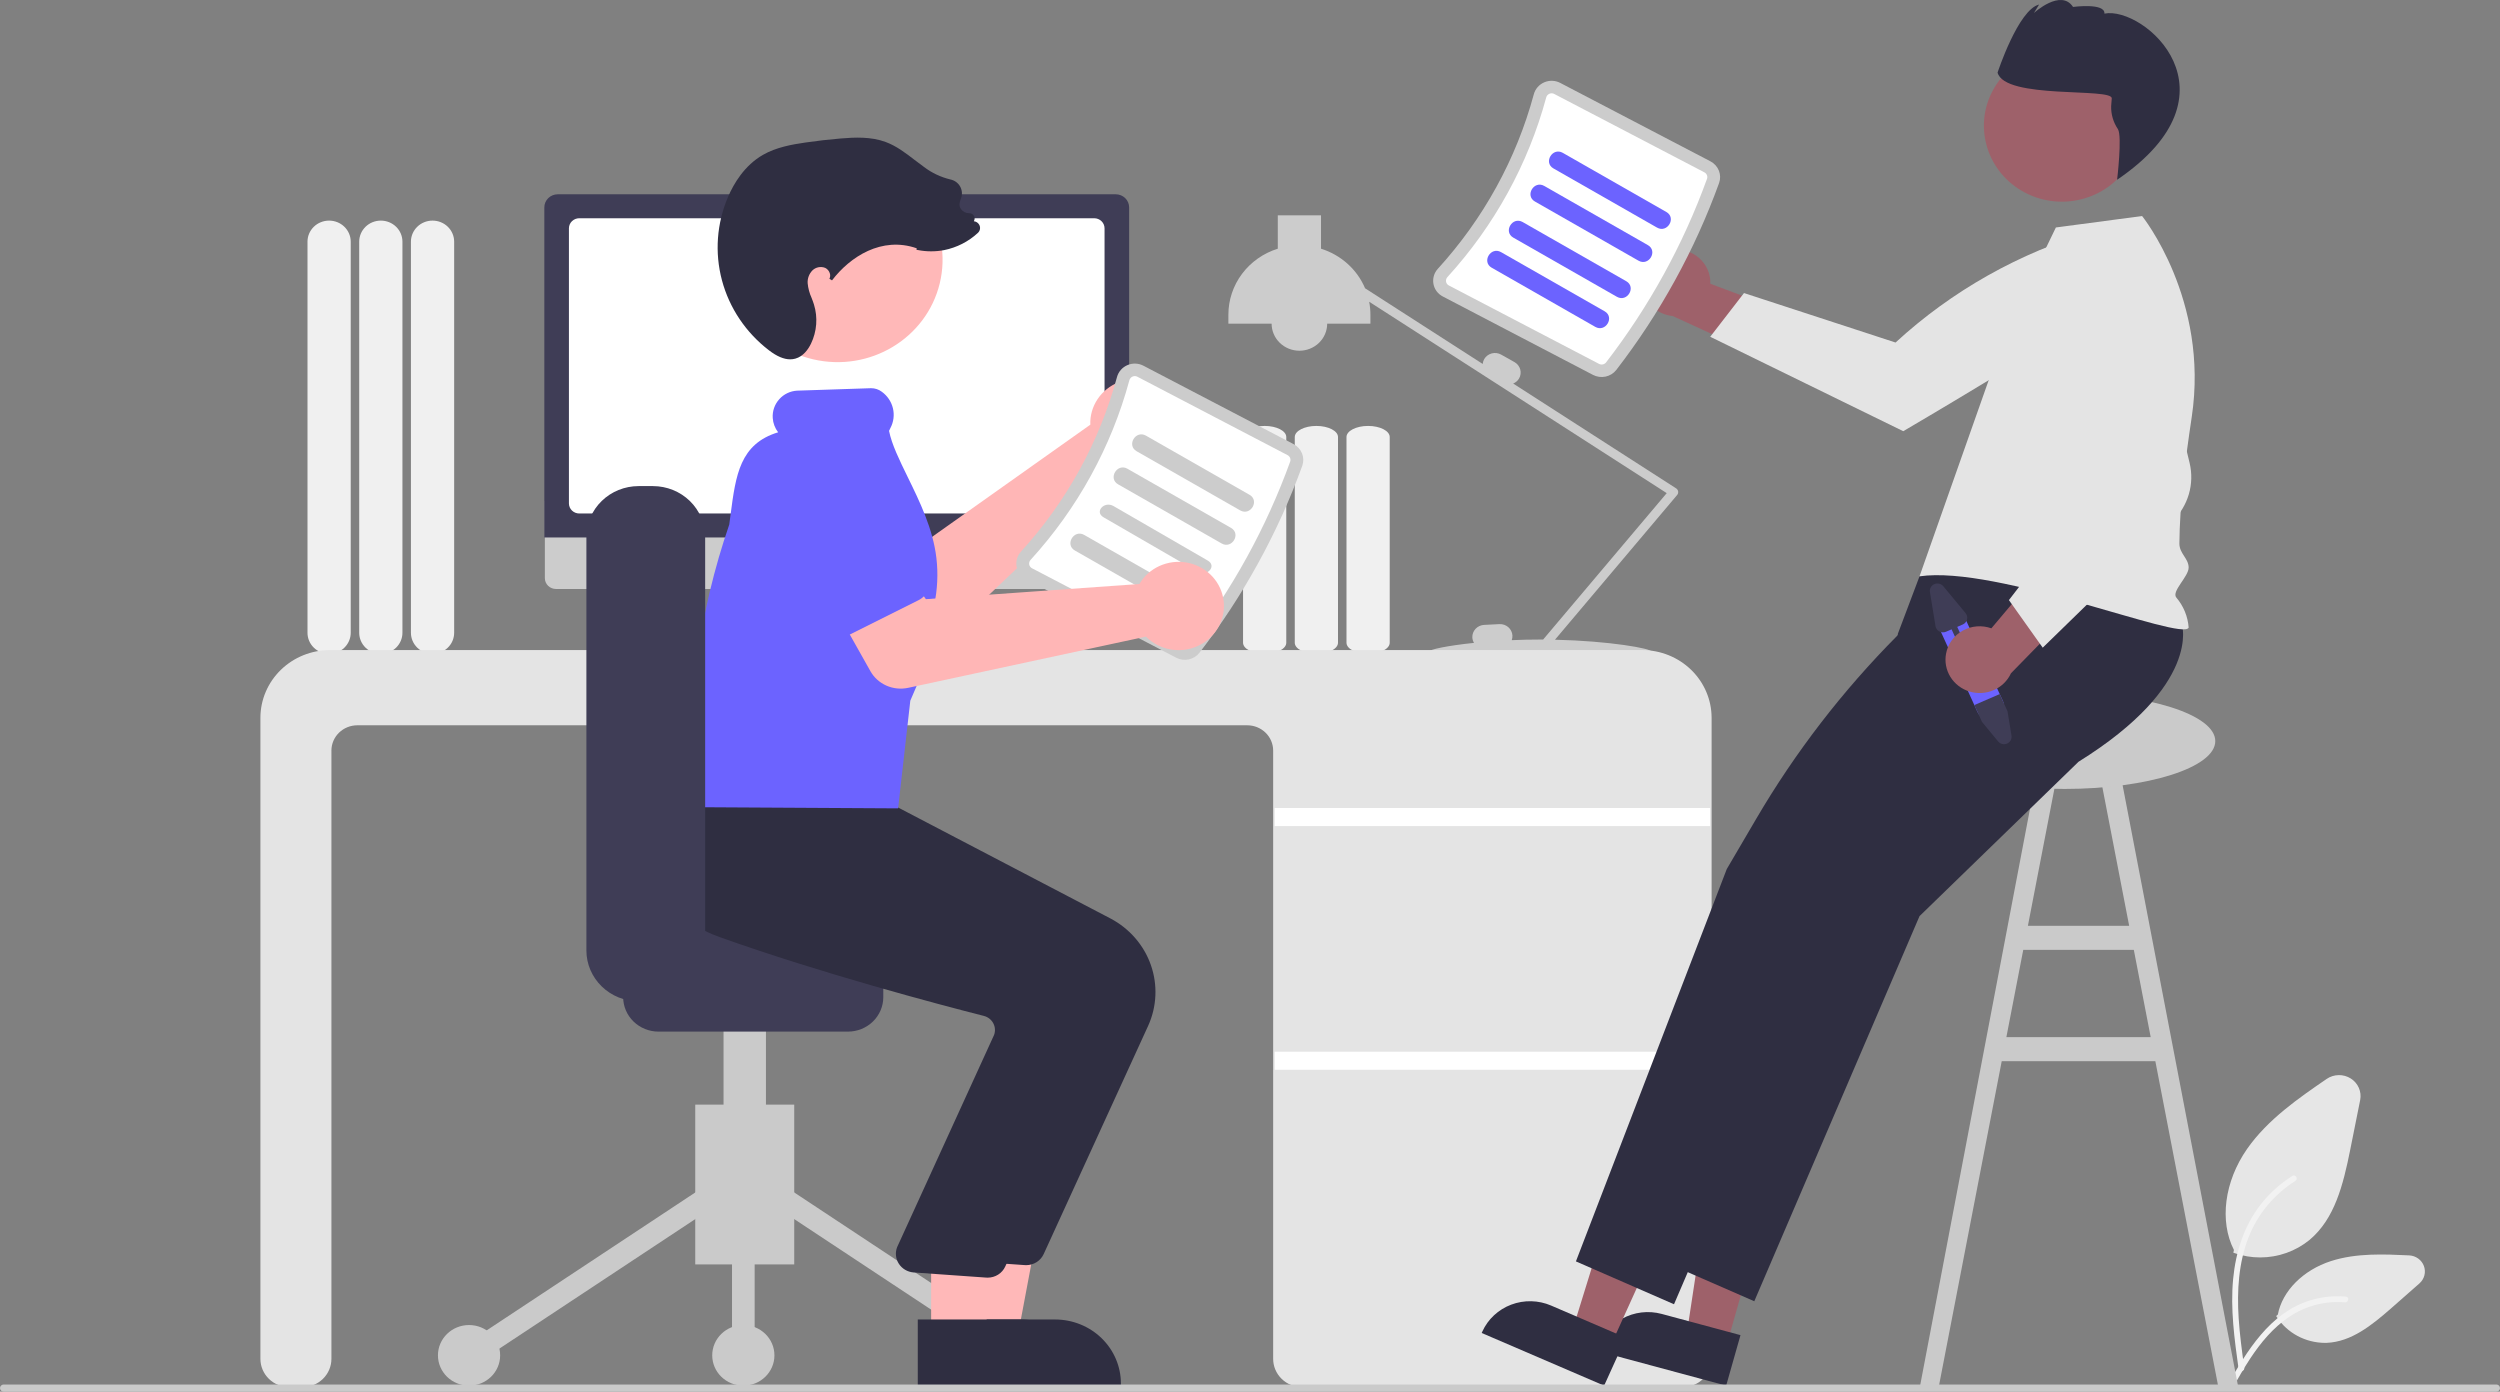 <svg width="600" height="334" viewBox="0 0 600 334" fill="none" xmlns="http://www.w3.org/2000/svg">
<rect x="0" y="0" width="600" height="334" fill="#808080" stroke="none"/>
<g clip-path="url(#clip0_4_906)">
<path d="M98.623 151.865V58C98.623 56.659 99.169 55.374 100.142 54.426C101.115 53.478 102.435 52.946 103.81 52.946C105.186 52.946 106.505 53.478 107.478 54.426C108.451 55.374 108.998 56.659 108.998 58V151.865C108.998 153.206 108.451 154.491 107.478 155.439C106.505 156.387 105.186 156.919 103.81 156.919C102.435 156.919 101.115 156.387 100.142 155.439C99.169 154.491 98.623 153.206 98.623 151.865Z" fill="#F0F0F0"/>
<path d="M86.211 151.865V58C86.211 56.659 86.757 55.374 87.73 54.426C88.703 53.478 90.022 52.946 91.398 52.946C92.774 52.946 94.093 53.478 95.066 54.426C96.039 55.374 96.585 56.659 96.585 58V151.865C96.585 153.206 96.039 154.491 95.066 155.439C94.093 156.387 92.774 156.919 91.398 156.919C90.022 156.919 88.703 156.387 87.73 155.439C86.757 154.491 86.211 153.206 86.211 151.865Z" fill="#F0F0F0"/>
<path d="M73.798 151.865V58C73.798 56.659 74.345 55.374 75.317 54.426C76.29 53.478 77.61 52.946 78.986 52.946C80.361 52.946 81.681 53.478 82.653 54.426C83.626 55.374 84.173 56.659 84.173 58V151.865C84.173 153.206 83.626 154.491 82.653 155.439C81.681 156.387 80.361 156.919 78.986 156.919C77.61 156.919 76.29 156.387 75.317 155.439C74.345 154.491 73.798 153.206 73.798 151.865Z" fill="#F0F0F0"/>
<path d="M542.434 301.787C540.345 301.788 538.271 301.438 536.305 300.75L536.002 300.644L536.141 299.99C532.62 293.058 533.851 283.562 539.293 275.753C544.241 268.655 551.764 263.494 558.401 258.941C559.244 258.364 560.244 258.045 561.274 258.025C562.304 258.006 563.316 258.288 564.18 258.833C565.044 259.379 565.722 260.164 566.124 261.088C566.527 262.012 566.637 263.031 566.44 264.017L564.066 275.882C562.353 284.442 560.316 292.544 554.272 297.596C550.953 300.303 546.762 301.786 542.434 301.787Z" fill="#E6E6E6"/>
<path d="M557.978 322.291C555.679 322.278 553.42 321.705 551.406 320.625C549.392 319.545 547.686 317.992 546.445 316.106L546.273 315.846L546.683 315.493C547.745 309.848 552.739 304.818 559.446 302.655C565.541 300.689 572.27 301.011 578.202 301.293C578.986 301.33 579.741 301.594 580.372 302.049C581.002 302.505 581.479 303.133 581.743 303.853C582.007 304.573 582.045 305.354 581.853 306.095C581.661 306.837 581.248 307.506 580.665 308.019L573.99 313.89C569.139 318.155 564.301 322.006 558.466 322.282C558.303 322.288 558.14 322.291 557.978 322.291Z" fill="#E6E6E6"/>
<path d="M537.262 328.567C536.277 321.415 535.263 314.171 535.954 306.942C536.568 300.522 538.535 294.252 542.538 289.111C544.653 286.396 547.239 284.062 550.178 282.214C550.942 281.734 551.646 282.94 550.885 283.418C545.789 286.642 541.869 291.352 539.686 296.877C537.248 303.054 536.857 309.787 537.277 316.349C537.531 320.317 538.07 324.259 538.612 328.196C538.656 328.373 538.63 328.559 538.539 328.718C538.449 328.877 538.3 328.997 538.123 329.054C538.034 329.077 537.941 329.083 537.849 329.071C537.757 329.059 537.669 329.03 537.589 328.985C537.509 328.939 537.439 328.879 537.383 328.808C537.327 328.736 537.286 328.654 537.262 328.567Z" fill="#F2F2F2"/>
<path d="M534.477 332.678C539.221 324.316 544.724 315.022 554.558 312.052C557.288 311.229 560.157 310.934 563.004 311.183C563.901 311.26 563.677 312.637 562.782 312.56C558 312.169 553.23 313.426 549.303 316.113C545.502 318.689 542.543 322.272 540.038 326.071C538.504 328.398 537.13 330.824 535.755 333.246C535.316 334.02 534.032 333.462 534.477 332.678Z" fill="#F2F2F2"/>
<path d="M532.341 332.556L537.132 332.663L508.246 182.306L503.456 183.186L510.999 222.19H486.697L494.24 183.186L489.45 182.306L460.805 332.663L465.355 332.556L480.414 254.682H517.282L532.341 332.556ZM481.531 248.906L485.58 227.967H512.116L516.165 248.906H481.531Z" fill="#CACACA"/>
<path d="M323.157 154.26V104.883C323.157 103.417 325.484 102.224 328.345 102.224C331.205 102.224 333.532 103.417 333.532 104.883V154.26C333.532 155.726 331.205 156.919 328.345 156.919C325.484 156.919 323.157 155.726 323.157 154.26Z" fill="#F0F0F0"/>
<path d="M310.745 154.26V104.883C310.745 103.417 313.072 102.224 315.932 102.224C318.793 102.224 321.12 103.417 321.12 104.883V154.26C321.12 155.726 318.793 156.919 315.932 156.919C313.072 156.919 310.745 155.726 310.745 154.26Z" fill="#F0F0F0"/>
<path d="M298.333 154.26V104.883C298.333 103.417 300.66 102.224 303.52 102.224C306.38 102.224 308.707 103.417 308.707 104.883V154.26C308.707 155.726 306.38 156.919 303.52 156.919C300.66 156.919 298.333 155.726 298.333 154.26Z" fill="#F0F0F0"/>
<path d="M402.755 117.948C402.732 117.798 402.677 117.655 402.593 117.527C402.509 117.399 402.399 117.289 402.269 117.206L363.162 92.051C363.752 91.811 364.244 91.39 364.566 90.853C364.956 90.189 365.062 89.401 364.859 88.662C364.655 87.923 364.16 87.292 363.481 86.907L360.272 85.102C359.591 84.722 358.783 84.619 358.024 84.817C357.265 85.015 356.618 85.498 356.223 86.159C356.01 86.523 355.882 86.928 355.848 87.346L327.619 69.187C326.671 66.95 325.233 64.941 323.407 63.301C321.581 61.66 319.409 60.427 317.044 59.688V51.682H306.669V59.688C303.227 60.761 300.224 62.871 298.093 65.715C295.962 68.558 294.813 71.988 294.813 75.509V77.675H305.187C305.187 79.399 305.89 81.052 307.141 82.27C308.391 83.489 310.088 84.174 311.857 84.174C313.625 84.174 315.322 83.489 316.573 82.27C317.823 81.052 318.526 79.399 318.526 77.675H328.9V75.509C328.899 74.471 328.799 73.435 328.601 72.415L400.014 118.351L370.349 153.493C370.119 153.492 369.889 153.49 369.658 153.49C367.291 153.49 364.997 153.544 362.812 153.638C362.944 153.281 363.002 152.902 362.982 152.523C362.939 151.759 362.587 151.043 362.003 150.531C361.42 150.018 360.652 149.752 359.867 149.789L356.167 149.977C355.383 150.019 354.648 150.362 354.122 150.931C353.596 151.499 353.323 152.248 353.361 153.012C353.389 153.463 353.526 153.902 353.763 154.291C347.22 154.969 342.98 155.903 342.98 156.378C342.98 157.156 354.365 156.415 368.614 156.38C368.68 156.56 368.793 156.72 368.943 156.844C369.093 156.968 369.274 157.051 369.468 157.084C369.661 157.117 369.86 157.099 370.044 157.032C370.229 156.966 370.391 156.853 370.516 156.705L370.79 156.38C384.998 156.418 396.335 157.155 396.335 156.378C396.335 155.645 386.255 153.823 373.195 153.531L402.515 118.798C402.614 118.68 402.686 118.544 402.728 118.398C402.769 118.251 402.779 118.098 402.755 117.948Z" fill="#CCCCCC"/>
<path d="M403.825 332.917H312.517C310.672 332.915 308.903 332.2 307.598 330.928C306.294 329.657 305.56 327.933 305.558 326.135V180.127C305.556 178.521 304.9 176.981 303.734 175.845C302.568 174.709 300.988 174.07 299.339 174.068H85.76C84.112 174.07 82.531 174.709 81.365 175.845C80.199 176.981 79.543 178.521 79.541 180.127V326.135C79.539 327.933 78.805 329.657 77.501 330.928C76.196 332.2 74.427 332.915 72.582 332.917H69.457C67.612 332.915 65.843 332.2 64.538 330.928C63.233 329.657 62.5 327.933 62.498 326.135V172.263C62.502 167.956 64.261 163.826 67.386 160.781C70.512 157.735 74.75 156.022 79.171 156.017H394.112C398.532 156.022 402.77 157.735 405.896 160.781C409.022 163.826 410.78 167.956 410.785 172.263V326.135C410.783 327.933 410.049 329.657 408.744 330.928C407.439 332.2 405.67 332.915 403.825 332.917Z" fill="#E4E4E4"/>
<path d="M410.415 193.924H305.928V198.256H410.415V193.924Z" fill="white"/>
<path d="M410.415 252.409H305.928V256.742H410.415V252.409Z" fill="white"/>
<path d="M219.437 155.304L216.434 154.072L214.374 139.404H186.941L184.708 154.012L182.021 155.321C181.893 155.383 181.789 155.487 181.729 155.613C181.668 155.74 181.653 155.883 181.686 156.02C181.719 156.156 181.798 156.277 181.91 156.364C182.023 156.451 182.163 156.498 182.306 156.498H219.19C219.337 156.498 219.48 156.449 219.594 156.358C219.708 156.267 219.786 156.141 219.815 156C219.844 155.859 219.822 155.713 219.754 155.586C219.685 155.459 219.573 155.36 219.437 155.304Z" fill="#E6E6E6"/>
<path d="M268.188 141.355H133.428C132.721 141.354 132.043 141.079 131.544 140.591C131.044 140.103 130.764 139.443 130.764 138.754V120.238H270.852V138.754C270.852 139.443 270.571 140.103 270.072 140.591C269.573 141.079 268.895 141.354 268.188 141.355Z" fill="#CCCCCC"/>
<path d="M270.993 128.989H130.641V49.764C130.642 48.932 130.981 48.135 131.585 47.547C132.188 46.959 133.006 46.629 133.859 46.628H267.774C268.628 46.629 269.446 46.959 270.049 47.547C270.652 48.135 270.992 48.932 270.993 49.764V128.989Z" fill="#3F3D56"/>
<path d="M262.61 123.239H139.023C138.366 123.238 137.735 122.983 137.27 122.53C136.805 122.077 136.543 121.462 136.542 120.821V54.795C136.543 54.154 136.805 53.54 137.27 53.087C137.735 52.633 138.366 52.378 139.023 52.378H262.61C263.268 52.378 263.899 52.633 264.364 53.087C264.829 53.54 265.091 54.154 265.091 54.795V120.821C265.091 121.462 264.829 122.077 264.364 122.53C263.899 122.983 263.268 123.238 262.61 123.239Z" fill="white"/>
<path d="M401.153 59.957C402.335 59.791 403.54 59.88 404.684 60.217C405.827 60.554 406.88 61.131 407.77 61.908C408.66 62.684 409.364 63.641 409.832 64.712C410.301 65.782 410.524 66.94 410.484 68.103L437.58 78.265L425.304 86.811L401.455 75.851C399.454 75.656 397.596 74.753 396.232 73.312C394.869 71.871 394.096 69.994 394.059 68.035C394.021 66.076 394.723 64.171 396.031 62.683C397.338 61.194 399.161 60.224 401.153 59.957Z" fill="#9E616A"/>
<path d="M504.037 54.969L508.621 63.089C507.513 68.24 504.65 72.874 500.497 76.238C493.479 82.006 456.782 103.486 456.782 103.486L410.454 80.824L418.559 70.331L454.93 82.207C468.423 69.793 484.705 60.622 502.479 55.424L504.037 54.969Z" fill="#E4E4E4"/>
<path d="M495.513 189.344C515.481 189.344 531.669 184.205 531.669 177.865C531.669 171.525 515.481 166.386 495.513 166.386C475.545 166.386 459.357 171.525 459.357 177.865C459.357 184.205 475.545 189.344 495.513 189.344Z" fill="#CACACA"/>
<path d="M414.401 322.828L404.8 320.243L410.467 282.929L424.638 286.746L414.401 322.828Z" fill="#9E616A"/>
<path d="M414.277 332.556L383.32 324.218L383.428 323.836C384.311 320.723 386.428 318.078 389.312 316.485C392.196 314.892 395.612 314.48 398.808 315.341L398.808 315.341L417.716 320.434L414.277 332.556Z" fill="#2F2E41"/>
<path d="M386.565 322.95L377.452 319.029L388.636 282.918L402.084 288.704L386.565 322.95Z" fill="#9E616A"/>
<path d="M384.988 332.556L355.607 319.915L355.771 319.552C357.11 316.597 359.6 314.282 362.691 313.115C365.783 311.948 369.224 312.025 372.257 313.33L372.257 313.33L390.202 321.051L384.988 332.556Z" fill="#2F2E41"/>
<path d="M523.652 149.8C523.652 149.8 528.481 164.38 498.848 182.819L460.684 219.873L421.029 312.299L397.487 302.015L402.104 290.006L405.202 281.947L406.787 277.824L408.487 273.405L433.691 207.853L454.862 171.735L455.476 152.136L460.684 138.321L498.464 125.258L523.652 149.8Z" fill="#2F2E41"/>
<path d="M504.385 150.522C504.385 150.522 509.214 165.102 479.581 183.541L441.417 220.595L401.762 313.021L378.22 302.737L382.837 290.728L385.935 282.669L387.52 278.547L389.22 274.127L414.424 208.576L421.512 196.482C430.864 180.528 442.228 165.776 455.338 152.571L462.287 145.572L463.028 134.741L479.197 125.98L504.385 150.522Z" fill="#2F2E41"/>
<path d="M481.554 79.144L493.411 54.594L514.102 51.844C514.102 51.844 530.258 71.9 526.017 100.083C524.426 110.651 523.13 121.173 523.052 130.409C523.032 132.866 525.238 133.963 525.276 136.185C525.312 138.367 521.094 141.922 522.311 143.405C524.053 145.45 525.09 147.976 525.276 150.626C523.807 154.031 479.364 135.583 460.684 138.321L481.554 79.144Z" fill="#E4E4E4"/>
<path d="M510.942 39.485C516.224 30.828 513.303 19.639 504.418 14.493C495.534 9.347 484.05 12.193 478.768 20.85C473.487 29.507 476.408 40.696 485.293 45.842C494.177 50.988 505.661 48.142 510.942 39.485Z" fill="#9E616A"/>
<path d="M506.82 23.62C506.784 24.1 506.735 24.735 506.678 25.454C506.62 27.422 507.189 29.36 508.307 31C509.354 32.725 508.105 43.145 508.105 43.145C538.76 22.324 514.538 1.406 505.063 3.265C505.261 0.618 497.533 1.666 497.533 1.666C494.589 -2.801 488.135 3.129 488.135 3.129L489.381 1.088C484.37 2.33 479.418 17.417 479.418 17.417C481.118 23.926 507.018 20.972 506.82 23.62Z" fill="#2F2E41"/>
<path d="M387.898 88.801C398.433 75.148 406.76 60.005 412.592 43.897C412.93 42.933 412.906 41.884 412.524 40.936C412.143 39.988 411.428 39.203 410.508 38.72L374.46 19.9C373.877 19.593 373.23 19.42 372.568 19.394C371.905 19.368 371.246 19.489 370.639 19.749C370.021 20.011 369.472 20.406 369.035 20.906C368.597 21.405 368.283 21.995 368.114 22.631C363.919 38.153 356.032 52.495 345.092 64.496C344.642 64.985 344.312 65.567 344.127 66.199C343.943 66.83 343.909 67.495 344.027 68.141C344.141 68.777 344.403 69.379 344.792 69.902C345.181 70.425 345.688 70.854 346.273 71.157L382.321 89.977C383.243 90.456 384.31 90.601 385.331 90.386C386.352 90.17 387.262 89.609 387.898 88.801Z" fill="#CCCCCC"/>
<path d="M385.438 87C385.245 87.236 384.972 87.398 384.669 87.459C384.365 87.52 384.049 87.476 383.775 87.335L347.727 68.514C347.551 68.425 347.4 68.298 347.284 68.142C347.168 67.987 347.09 67.807 347.057 67.618C347.02 67.418 347.03 67.212 347.088 67.016C347.146 66.82 347.249 66.641 347.391 66.49C358.653 54.136 366.772 39.371 371.091 23.392C371.141 23.194 371.237 23.011 371.372 22.855C371.507 22.7 371.677 22.578 371.869 22.497C372.049 22.419 372.246 22.382 372.443 22.39C372.641 22.398 372.834 22.45 373.007 22.543L409.055 41.363C409.328 41.507 409.541 41.739 409.657 42.02C409.773 42.3 409.785 42.611 409.69 42.899C403.963 58.719 395.784 73.591 385.438 87Z" fill="white"/>
<path d="M372.827 40.424L397.69 54.624C400.164 56.036 402.404 52.294 399.934 50.883L375.071 36.683C372.597 35.27 370.357 39.013 372.827 40.424Z" fill="#6C63FF"/>
<path d="M368.381 48.366L393.244 62.566C395.718 63.979 397.958 60.236 395.488 58.825L370.625 44.626C368.151 43.213 365.911 46.956 368.381 48.366Z" fill="#6C63FF"/>
<path d="M363.193 57.031L388.057 71.231C390.531 72.643 392.771 68.9 390.301 67.49L365.438 53.29C362.964 51.877 360.724 55.62 363.193 57.031Z" fill="#6C63FF"/>
<path d="M358.006 64.251L382.87 78.451C385.343 79.864 387.584 76.121 385.114 74.71L360.25 60.511C357.776 59.098 355.536 62.841 358.006 64.251Z" fill="#6C63FF"/>
<path d="M471.351 147.776L480.686 168.228C480.911 168.718 481.007 169.254 480.966 169.789C480.925 170.324 480.747 170.841 480.45 171.292C480.099 171.831 479.593 172.258 478.994 172.517C478.395 172.777 477.731 172.858 477.085 172.75C476.865 172.717 476.649 172.661 476.442 172.583C475.617 172.272 474.952 171.656 474.592 170.868L465.257 150.416C465.08 150.026 464.982 149.606 464.971 149.18C464.96 148.753 465.035 148.329 465.192 147.93C465.509 147.126 466.141 146.477 466.949 146.127C467.758 145.777 468.675 145.754 469.501 146.063C470.326 146.372 470.992 146.988 471.351 147.776Z" fill="#6C63FF"/>
<path d="M479.933 166.579L481.803 170.706L482.759 176.558C482.822 176.944 482.753 177.339 482.562 177.681C482.371 178.024 482.07 178.296 481.704 178.455C481.338 178.613 480.928 178.65 480.539 178.558C480.15 178.466 479.803 178.252 479.552 177.948L475.682 173.257L473.839 169.219L479.933 166.579Z" fill="#3F3D56"/>
<path d="M463.183 142.086L464.521 150.274C464.564 150.542 464.671 150.796 464.832 151.018C464.993 151.24 465.204 151.422 465.449 151.552C465.693 151.681 465.966 151.754 466.244 151.765C466.522 151.776 466.799 151.724 467.054 151.613L468.38 151.039L470.94 156.647C471.02 156.821 471.168 156.958 471.351 157.026C471.534 157.095 471.738 157.09 471.917 157.012C472.097 156.934 472.237 156.79 472.308 156.612C472.378 156.433 472.373 156.235 472.294 156.06L469.734 150.452L471.06 149.877C471.5 149.687 471.844 149.334 472.018 148.897C472.191 148.459 472.179 147.973 471.985 147.543C471.92 147.401 471.837 147.268 471.736 147.147L466.392 140.695C466.141 140.392 465.793 140.177 465.404 140.086C465.015 139.995 464.605 140.031 464.239 140.189C463.874 140.348 463.572 140.62 463.381 140.963C463.19 141.306 463.12 141.7 463.183 142.086Z" fill="#3F3D56"/>
<path d="M467.055 156.865C467.266 155.719 467.731 154.632 468.419 153.681C469.107 152.73 470.001 151.937 471.038 151.358C472.074 150.78 473.228 150.43 474.418 150.333C475.609 150.237 476.806 150.395 477.927 150.798L496.354 128.936L500.816 142.979L482.633 161.587C481.814 163.376 480.349 164.811 478.517 165.618C476.684 166.425 474.612 166.55 472.692 165.968C470.771 165.386 469.137 164.137 468.098 162.46C467.06 160.782 466.688 158.791 467.055 156.865Z" fill="#9E616A"/>
<path d="M490.253 155.444L482.138 144.022L505.183 114.082L493.311 89.294L494.176 59.81L503.986 58.044L504.108 58.103C508.877 60.779 512.564 64.963 514.556 69.961C517.003 75.923 522.467 98.302 525.505 111.111C526.102 113.593 526.037 116.183 525.316 118.633C524.594 121.084 523.241 123.314 521.385 125.11L490.253 155.444Z" fill="#E4E4E4"/>
<path d="M261.745 100.252C261.677 100.807 261.655 101.366 261.678 101.924L220.125 131.379L208.71 126.457L198.834 142.272L218.174 152.9C219.736 153.758 221.542 154.1 223.321 153.873C225.099 153.647 226.754 152.864 228.037 151.643L269.858 111.841C271.999 112.371 274.254 112.254 276.325 111.504C278.395 110.755 280.182 109.409 281.448 107.646C282.715 105.882 283.4 103.785 283.413 101.633C283.426 99.481 282.766 97.376 281.522 95.598C280.277 93.82 278.506 92.454 276.445 91.681C274.384 90.907 272.13 90.764 269.983 91.269C267.836 91.774 265.898 92.904 264.427 94.509C262.955 96.114 262.019 98.117 261.745 100.252Z" fill="#FFB6B6"/>
<path d="M218.782 132.456L206.664 152.13C206.32 152.69 205.855 153.171 205.302 153.54C204.75 153.909 204.122 154.158 203.462 154.269C202.801 154.38 202.124 154.352 201.476 154.185C200.829 154.018 200.225 153.718 199.707 153.303L181.565 138.785C178.636 137.05 176.533 134.254 175.716 131.01C174.9 127.766 175.437 124.34 177.209 121.481C178.981 118.622 181.845 116.565 185.171 115.76C188.498 114.955 192.017 115.468 194.956 117.186L216.571 125.922C217.19 126.173 217.746 126.55 218.202 127.029C218.658 127.507 219.002 128.076 219.212 128.696C219.422 129.316 219.492 129.973 219.418 130.622C219.343 131.271 219.126 131.896 218.782 132.456Z" fill="#6C63FF"/>
<path d="M166.862 303.462H190.615V265.11H166.862V303.462Z" fill="#CACACA"/>
<path d="M189.424 285.403L186.376 289.781L243.381 327.471L246.429 323.094L189.424 285.403Z" fill="#CACACA"/>
<path d="M168.053 285.403L111.048 323.094L114.096 327.471L171.101 289.781L168.053 285.403Z" fill="#CACACA"/>
<path d="M244.905 332.556C249.028 332.556 252.37 329.299 252.37 325.282C252.37 321.265 249.028 318.009 244.905 318.009C240.782 318.009 237.44 321.265 237.44 325.282C237.44 329.299 240.782 332.556 244.905 332.556Z" fill="#CACACA"/>
<path d="M178.399 332.556C182.522 332.556 185.864 329.299 185.864 325.282C185.864 321.265 182.522 318.009 178.399 318.009C174.276 318.009 170.934 321.265 170.934 325.282C170.934 329.299 174.276 332.556 178.399 332.556Z" fill="#CACACA"/>
<path d="M112.572 332.556C116.695 332.556 120.037 329.299 120.037 325.282C120.037 321.265 116.695 318.009 112.572 318.009C108.449 318.009 105.107 321.265 105.107 325.282C105.107 329.299 108.449 332.556 112.572 332.556Z" fill="#CACACA"/>
<path d="M181.114 287.592H175.685V325.282H181.114V287.592Z" fill="#CACACA"/>
<path d="M173.649 282.302H183.828V231.387H173.649V282.302Z" fill="#CACACA"/>
<path d="M149.557 239.322V227.42C149.56 225.228 150.454 223.127 152.045 221.578C153.635 220.028 155.791 219.157 158.04 219.154H203.509C205.758 219.157 207.914 220.028 209.504 221.578C211.094 223.127 211.989 225.228 211.991 227.42V239.322C211.989 241.513 211.094 243.614 209.504 245.164C207.914 246.713 205.758 247.585 203.509 247.587H158.04C155.791 247.585 153.635 246.713 152.045 245.164C150.454 243.614 149.56 241.513 149.557 239.322Z" fill="#3F3D56"/>
<path d="M231.679 320.679L244.253 320.679L250.236 288.901L231.677 288.902L231.679 320.679Z" fill="#FFB8B8"/>
<path d="M228.472 332.556L269.018 332.554V332.055C269.018 330.035 268.61 328.036 267.817 326.17C267.023 324.305 265.861 322.61 264.396 321.182C262.93 319.754 261.191 318.621 259.276 317.848C257.361 317.076 255.309 316.678 253.237 316.678H253.235L228.471 316.679L228.472 332.556Z" fill="#2F2E41"/>
<path d="M250.486 300.973L275.555 246.199C277.648 241.582 277.88 236.367 276.203 231.592C274.527 226.816 271.066 222.831 266.51 220.431L212.135 192.02L187.322 189.964L164.435 187.937L164.27 188.209C164.058 188.556 159.137 196.838 162.464 205.92C164.987 212.808 171.55 218.189 181.971 221.912C206.295 230.602 234.393 238.029 245.345 240.819C245.829 240.939 246.281 241.158 246.672 241.461C247.063 241.764 247.383 242.145 247.613 242.577C247.842 243.005 247.979 243.474 248.014 243.955C248.048 244.437 247.98 244.92 247.814 245.374L224.524 296.358C224.281 297.005 224.193 297.697 224.268 298.382C224.343 299.067 224.578 299.726 224.956 300.308C225.333 300.89 225.843 301.38 226.445 301.74C227.048 302.1 227.727 302.32 228.431 302.384L245.834 303.618C245.981 303.632 246.128 303.639 246.275 303.639C247.166 303.638 248.038 303.387 248.786 302.914C249.533 302.441 250.124 301.767 250.486 300.973Z" fill="#2F2E41"/>
<path d="M223.473 320.679L236.047 320.679L242.03 288.901L223.472 288.902L223.473 320.679Z" fill="#FFB8B8"/>
<path d="M220.266 332.556L260.812 332.554V332.055C260.812 330.035 260.404 328.036 259.611 326.17C258.818 324.305 257.656 322.61 256.19 321.182C254.725 319.754 252.985 318.621 251.07 317.848C249.156 317.076 247.104 316.678 245.031 316.678H245.03L220.266 316.679L220.266 332.556Z" fill="#2F2E41"/>
<path d="M241.255 303.972L266.324 249.197C268.417 244.581 268.648 239.365 266.972 234.59C265.296 229.814 261.835 225.829 257.279 223.429L202.904 195.018L178.091 192.962L160.164 191.447L160.167 191.207C159.956 191.554 155.035 199.837 158.361 208.918C160.884 215.806 162.319 221.187 172.74 224.91C197.063 233.6 225.162 241.027 236.113 243.817C236.597 243.937 237.05 244.156 237.441 244.46C237.831 244.763 238.152 245.143 238.381 245.575C238.611 246.003 238.748 246.472 238.782 246.953C238.817 247.435 238.749 247.918 238.583 248.373L215.293 299.356C215.05 300.003 214.962 300.695 215.037 301.38C215.112 302.065 215.347 302.724 215.724 303.306C216.102 303.888 216.612 304.378 217.214 304.738C217.817 305.098 218.496 305.318 219.2 305.382L236.602 306.617C236.75 306.63 236.897 306.637 237.044 306.637C237.935 306.637 238.807 306.385 239.554 305.912C240.302 305.439 240.893 304.765 241.255 303.972Z" fill="#2F2E41"/>
<path d="M225.53 68.044C228.749 54.856 220.386 41.622 206.85 38.485C193.315 35.349 179.732 43.498 176.513 56.686C173.294 69.875 181.658 83.109 195.193 86.245C208.729 89.382 222.311 81.233 225.53 68.044Z" fill="#FFB8B8"/>
<path d="M287.858 156.673C298.393 143.02 306.72 127.876 312.552 111.768C312.89 110.805 312.866 109.756 312.484 108.808C312.103 107.86 311.388 107.075 310.468 106.592L274.42 87.772C273.837 87.465 273.19 87.292 272.527 87.266C271.865 87.24 271.206 87.361 270.599 87.621C269.981 87.882 269.432 88.278 268.995 88.778C268.557 89.277 268.242 89.867 268.074 90.503C263.879 106.025 255.992 120.367 245.052 132.368C244.602 132.857 244.272 133.439 244.087 134.071C243.903 134.702 243.869 135.366 243.987 136.013C244.101 136.649 244.363 137.251 244.752 137.774C245.141 138.297 245.648 138.726 246.233 139.029L282.281 157.849C283.203 158.328 284.27 158.473 285.291 158.258C286.312 158.042 287.222 157.481 287.858 156.673Z" fill="#CCCCCC"/>
<path d="M285.398 154.872C285.204 155.108 284.932 155.27 284.628 155.331C284.325 155.392 284.009 155.348 283.735 155.207L247.686 136.386C247.511 136.297 247.36 136.17 247.244 136.014C247.128 135.859 247.05 135.679 247.017 135.49C246.979 135.289 246.99 135.083 247.048 134.888C247.106 134.692 247.209 134.512 247.35 134.362C258.613 122.008 266.732 107.243 271.051 91.263C271.101 91.066 271.197 90.883 271.332 90.727C271.467 90.572 271.637 90.45 271.828 90.369C272.009 90.29 272.206 90.254 272.403 90.261C272.601 90.269 272.794 90.322 272.967 90.415L309.015 109.235C309.288 109.379 309.501 109.611 309.617 109.891C309.733 110.172 309.745 110.483 309.65 110.771C303.923 126.591 295.744 141.463 285.398 154.872Z" fill="white"/>
<path d="M272.787 108.296L297.65 122.496C300.124 123.908 302.364 120.165 299.894 118.755L275.031 104.555C272.557 103.142 270.317 106.885 272.787 108.296Z" fill="#CCCCCC"/>
<path d="M268.341 116.238L293.204 130.438C295.678 131.851 297.918 128.108 295.448 126.697L270.585 112.497C268.111 111.085 265.871 114.828 268.341 116.238Z" fill="#CCCCCC"/>
<path d="M264.847 124.15L287.459 137.229C289.709 138.531 292.115 135.84 289.869 134.541L267.257 121.461C265.007 120.16 262.601 122.85 264.847 124.15Z" fill="#CCCCCC"/>
<path d="M257.966 132.123L282.829 146.323C285.303 147.736 287.543 143.993 285.074 142.582L260.21 128.382C257.736 126.97 255.496 130.713 257.966 132.123Z" fill="#CCCCCC"/>
<path d="M215.547 194.008L165.695 193.718L165.681 193.372C164.73 169.001 167.787 146.923 175.027 125.88C175.129 125.092 175.24 124.25 175.348 123.424C176.585 114.009 177.567 106.534 186.755 103.75C185.989 102.759 185.538 101.57 185.457 100.332C185.399 99.509 185.509 98.683 185.782 97.902C186.055 97.121 186.485 96.401 187.046 95.783C187.583 95.187 188.237 94.7 188.969 94.353C189.7 94.005 190.496 93.802 191.309 93.757L209.053 93.168C209.986 93.162 210.893 93.462 211.63 94.019C212.981 94.997 213.93 96.411 214.308 98.009C214.686 99.607 214.468 101.284 213.693 102.739C213.484 103.145 213.404 103.329 213.373 103.41C214.004 106.63 215.876 110.455 217.856 114.503C220.692 120.299 223.907 126.868 224.733 133.896C225.179 137.691 224.994 141.531 224.184 145.268C223.814 147.281 223.729 149.335 223.931 151.371C224.093 154.391 224.246 157.241 222.494 159.998C222.048 160.746 221.537 161.543 220.937 162.425L218.473 168.164L215.547 194.008Z" fill="#6C63FF"/>
<path d="M140.735 228.115V128.862C140.739 125.628 142.059 122.527 144.406 120.24C146.753 117.953 149.936 116.667 153.255 116.663H156.718C160.037 116.667 163.219 117.953 165.567 120.24C167.914 122.527 169.234 125.628 169.238 128.862V228.115C169.234 231.349 167.914 234.45 165.567 236.737C163.219 239.024 160.037 240.31 156.718 240.314H153.255C149.936 240.31 146.753 239.024 144.406 236.737C142.059 234.45 140.739 231.349 140.735 228.115Z" fill="#3F3D56"/>
<path d="M274.421 138.768C274.064 139.205 273.742 139.668 273.458 140.154L222.21 143.8L215.181 133.748L198.225 142.101L208.894 161.074C209.755 162.607 211.104 163.826 212.738 164.548C214.371 165.27 216.201 165.457 217.952 165.08L275.034 152.784C276.565 154.335 278.545 155.395 280.709 155.824C282.874 156.252 285.121 156.028 287.151 155.181C289.182 154.335 290.9 152.906 292.077 151.085C293.254 149.264 293.834 147.137 293.74 144.987C293.646 142.837 292.882 140.766 291.551 139.049C290.219 137.332 288.383 136.051 286.285 135.375C284.188 134.7 281.93 134.663 279.811 135.269C277.691 135.875 275.812 137.096 274.421 138.768Z" fill="#FFB6B6"/>
<path d="M220.485 144.023L199.535 154.501C198.939 154.799 198.284 154.969 197.615 154.998C196.946 155.027 196.278 154.915 195.656 154.67C195.035 154.425 194.476 154.053 194.016 153.578C193.556 153.103 193.206 152.538 192.991 151.919L185.447 130.257C183.9 127.283 183.625 123.834 184.681 120.663C185.738 117.492 188.04 114.857 191.085 113.336C181.798 117.98 201.139 104.787 208.521 118.8L222.148 137.337C222.538 137.868 222.806 138.475 222.933 139.116C223.061 139.756 223.045 140.417 222.888 141.051C222.73 141.686 222.434 142.28 222.019 142.792C221.605 143.305 221.081 143.725 220.485 144.023Z" fill="#6C63FF"/>
<path d="M189.642 86.239C188.125 86.239 186.452 85.527 184.566 84.085C179.015 79.838 175.048 73.934 173.272 67.279C171.497 60.624 172.011 53.585 174.736 47.242C176.107 44.05 178.672 39.712 183.104 37.169C186.29 35.342 190.032 34.682 193.289 34.207C196.109 33.795 198.965 33.467 201.776 33.234C205.136 32.954 209.016 32.765 212.556 34.075C215.149 35.035 217.356 36.731 219.49 38.371C220.234 38.942 221.004 39.534 221.774 40.081C223.641 41.5 225.795 42.519 228.094 43.071C228.579 43.169 229.037 43.368 229.436 43.653C229.836 43.938 230.168 44.304 230.41 44.725C230.658 45.153 230.807 45.628 230.85 46.117C230.893 46.606 230.827 47.099 230.658 47.562C230.325 48.471 230.024 49.291 230.632 50.18C230.858 50.493 231.158 50.747 231.508 50.921C231.857 51.094 232.245 51.182 232.637 51.175C232.845 51.172 233.049 51.219 233.233 51.312C233.416 51.406 233.573 51.542 233.689 51.71C233.806 51.876 233.88 52.067 233.904 52.267C233.928 52.467 233.901 52.67 233.826 52.858L233.729 53.102C233.989 53.126 234.24 53.211 234.46 53.35C234.679 53.489 234.861 53.679 234.989 53.901C235.179 54.218 235.253 54.589 235.197 54.953C235.142 55.316 234.961 55.65 234.684 55.9C232.436 57.985 229.634 59.414 226.594 60.025C224.514 60.423 222.374 60.418 220.296 60.011L219.962 59.948L220.003 59.587C211.596 56.665 204.008 61.623 199.682 67.291L199.057 66.906C199.165 66.695 199.227 66.465 199.241 66.23C199.254 65.994 199.219 65.759 199.137 65.537C199.05 65.271 198.909 65.025 198.724 64.811C198.539 64.598 198.313 64.422 198.058 64.295C197.543 64.088 196.976 64.034 196.43 64.14C195.883 64.246 195.381 64.508 194.987 64.892C194.586 65.302 194.276 65.789 194.079 66.322C193.881 66.854 193.799 67.421 193.839 67.987C193.953 69.185 194.266 70.357 194.766 71.457C194.97 71.983 195.18 72.527 195.351 73.076C196.308 76.192 196.053 79.543 194.634 82.487C193.979 83.831 192.795 85.543 190.873 86.074C190.472 86.185 190.058 86.24 189.642 86.239Z" fill="#2F2E41"/>
<path d="M599.118 334H0.882C0.649 333.999 0.425 333.908 0.26 333.747C0.095 333.586 0.003 333.368 0.003 333.14C0.003 332.913 0.095 332.694 0.26 332.533C0.425 332.372 0.649 332.281 0.882 332.281H599.118C599.352 332.281 599.576 332.371 599.742 332.532C599.907 332.694 600 332.912 600 333.14C600 333.368 599.907 333.587 599.742 333.748C599.576 333.909 599.352 334 599.118 334Z" fill="#CACACA"/>
</g>
<defs>
<clipPath id="clip0_4_906">
<rect width="600" height="334" fill="white"/>
</clipPath>
</defs>
</svg>
